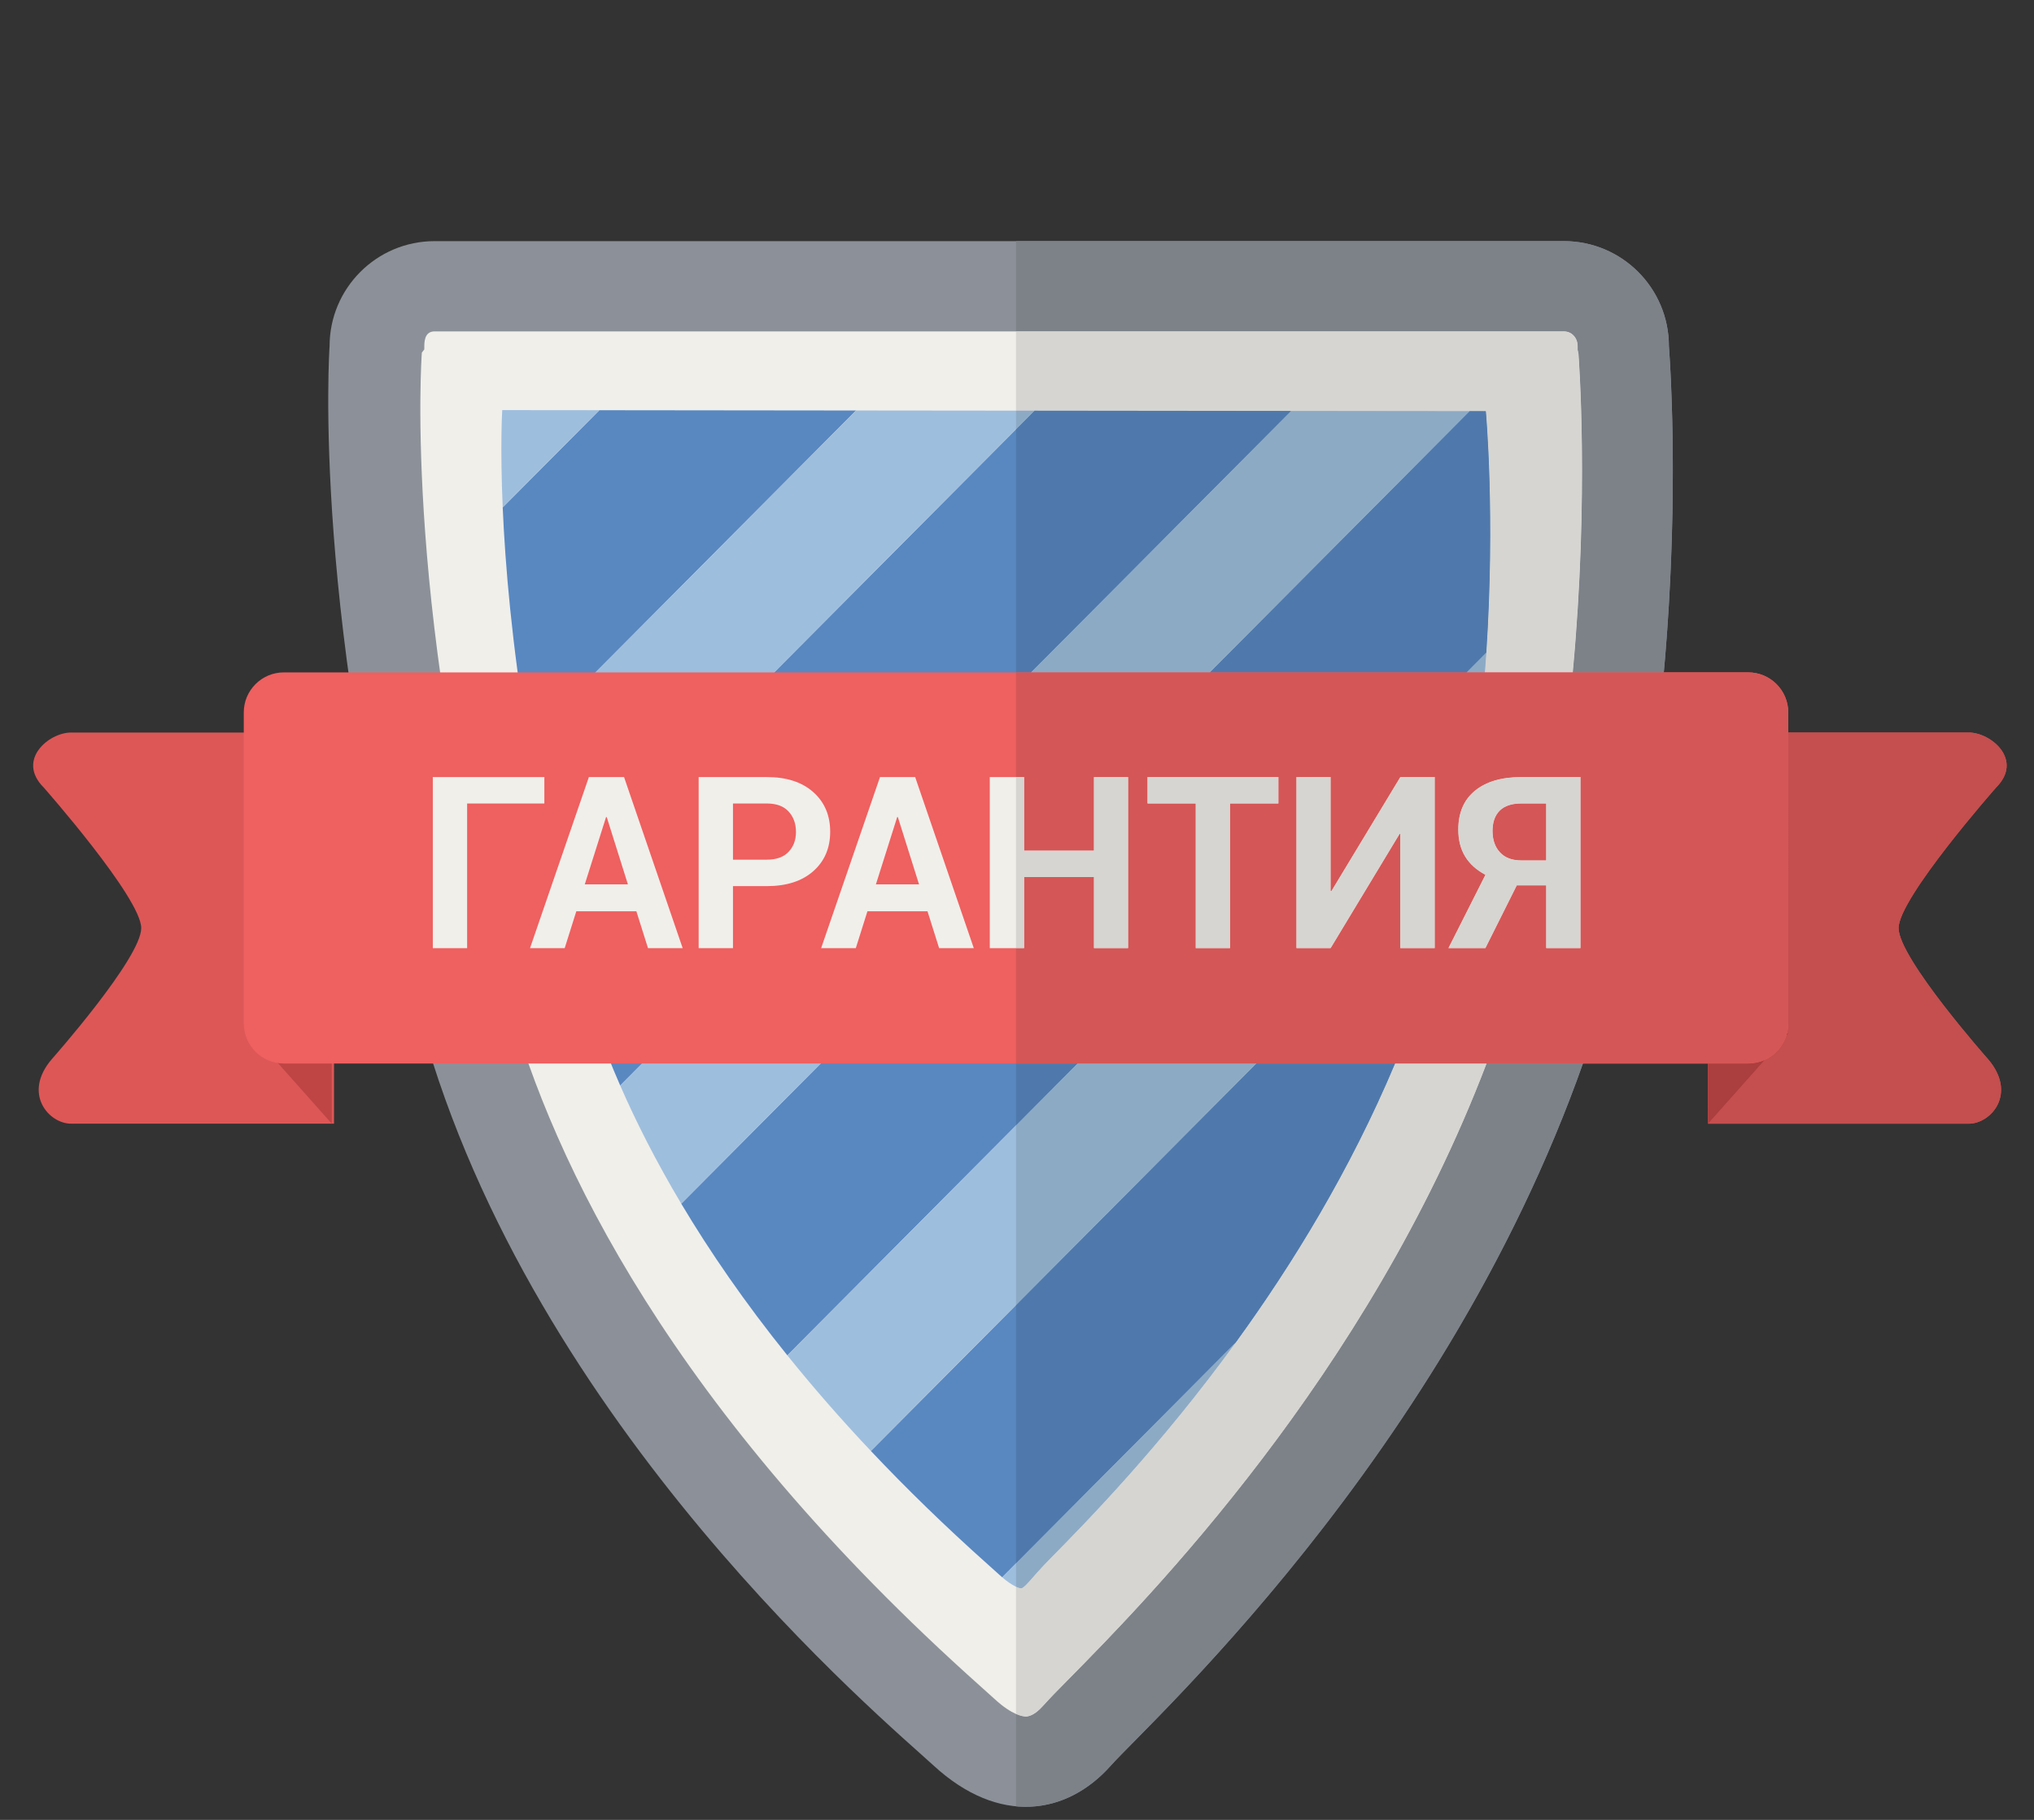 <?xml version="1.0" encoding="utf-8"?>
<!-- Generator: Adobe Illustrator 17.0.1, SVG Export Plug-In . SVG Version: 6.00 Build 0)  -->
<!DOCTYPE svg PUBLIC "-//W3C//DTD SVG 1.1 Basic//EN" "http://www.w3.org/Graphics/SVG/1.1/DTD/svg11-basic.dtd">
<svg version="1.1" baseProfile="basic" id="Layer_1"
	 xmlns="http://www.w3.org/2000/svg" xmlns:xlink="http://www.w3.org/1999/xlink" x="0px" y="0px" width="190px" height="170px"
	 viewBox="0 0 190 170" xml:space="preserve">
<rect x="0" y="0" width="190" height="170" fill="#333333" stroke="none"/>
<g>
	<path fill="#DD5757" d="M159.55,104.966h24.358c2.069,0,4.552-2.811,1.797-6.025c0,0-8.355-9.433-8.355-12.244
		c0-2.811,9.11-13.136,9.11-13.136c2.576-2.576-0.483-5.133-2.553-5.133H159.55V104.966"/>
	<polyline fill="#BF4545" points="159.55,104.966 167.045,96.535 159.559,96.535 159.55,104.966 	"/>
	<path fill="#DD5757" d="M31.202,104.966H6.634c-2.069,0-4.553-2.811-1.797-6.025c0,0,8.355-9.433,8.355-12.244
		c0-2.811-9.11-13.136-9.11-13.136c-2.576-2.576,0.483-5.133,2.553-5.133h24.568"/>
	<polygon fill="#BF4545" points="30.992,104.966 23.497,96.535 30.983,96.535 	"/>
	<path fill="#8C9199" d="M103.768,164.925c-4.109,4.629-10.45,5.621-16.559,0c-4.519-4.158-37.41-31.599-47.836-69.215
		c-10.425-37.616-8.586-63.373-8.586-63.373c0-5.419,4.393-9.812,9.813-9.812h105.484c5.419,0,9.812,4.393,9.812,9.812
		c0,0,2.616,32.015-6.133,61.201C137.821,133.385,107.421,160.808,103.768,164.925"/>
	<path fill="#F0EFEA" d="M95.825,160.346c-0.267,0-1.266-0.117-2.906-1.626c-0.307-0.283-0.736-0.666-1.273-1.145
		c-28.96-25.833-39.992-49.126-44.147-64.118c-9.922-35.8-8.111-60.277-8.093-60.521l0.229-0.299v-0.301
		c0-0.761,0.205-1.381,0.966-1.381h105.484c0.761,0,1.287,0.619,1.287,1.381v0.344l0.075,0.342c0.024,0.3,2.382,30.853-5.782,58.094
		c-10.041,33.501-33.96,57.757-41.824,65.727c-1.111,1.126-1.84,1.87-2.385,2.485C97.118,159.708,96.463,160.346,95.825,160.346"/>
	<g>
		<path fill="#5988C1" d="M92.301,146.161c0.472,0.421,0.848,0.757,1.118,1.005c0.07,0.064,0.133,0.116,0.2,0.174l21.804-21.92
			c7.076-9.739,14.389-22.242,18.734-36.74c0.827-2.759,1.52-5.557,2.106-8.349l-54.914,55.206
			C84.624,139.007,88.258,142.555,92.301,146.161z"/>
		<path fill="#5988C1" d="M55.987,38.319l-9.029,9.077c0.23,5.31,0.846,12.741,2.357,21.765l30.653-30.816L55.987,38.319z"/>
		<path fill="#5988C1" d="M96.631,38.363L52.145,83.087c0.591,2.479,1.241,5.027,1.967,7.649c0.874,3.153,2.105,6.734,3.823,10.667
			l62.681-63.014L96.631,38.363z"/>
		<path fill="#5988C1" d="M138.796,38.408l-1.52-0.002l-73.64,74.032c2.657,4.46,5.917,9.206,9.913,14.172l65.288-65.636
			C139.679,48.198,138.809,38.563,138.796,38.408z"/>
		<path fill="#9EBEDD" d="M46.915,38.309c-0.006,0.082-0.205,3.347,0.044,9.086l9.029-9.077L46.915,38.309z"/>
		<path fill="#9EBEDD" d="M79.969,38.345L49.316,69.161c0.72,4.301,1.646,8.963,2.829,13.925l44.487-44.724L79.969,38.345z"/>
		<path fill="#9EBEDD" d="M120.616,38.389l-62.681,63.014c1.496,3.425,3.369,7.12,5.702,11.036l73.64-74.032L120.616,38.389z"/>
		<path fill="#9EBEDD" d="M81.349,135.538l54.914-55.206c1.41-6.711,2.181-13.376,2.575-19.357L73.55,126.61
			C75.889,129.517,78.478,132.496,81.349,135.538z"/>
		<path fill="#9EBEDD" d="M95.395,148.366c0.086,0,0.314-0.154,0.721-0.612c0.489-0.551,1.038-1.205,2.013-2.193
			c3.402-3.449,10.23-10.418,17.294-20.141l-21.804,21.92C94.575,148.169,95.22,148.366,95.395,148.366z"/>
	</g>
	<path fill="#EF6060" d="M167.045,95.598c0,2.069-1.678,3.747-3.747,3.747H26.518c-2.069,0-3.747-1.678-3.747-3.747V66.556
		c0-2.069,1.678-3.747,3.747-3.747h136.78c2.069,0,3.747,1.678,3.747,3.747V95.598"/>
	<polygon fill="#F0EFEA" points="50.849,75.057 43.636,75.057 43.636,88.572 40.43,88.572 40.43,72.587 50.849,72.587 	"/>
	<path fill="#F0EFEA" d="M59.445,85.124h-5.61l-1.087,3.447h-3.239l5.5-15.985h3.283l5.478,15.985h-3.239L59.445,85.124z
		 M54.625,82.61h4.029l-1.976-6.28h-0.066L54.625,82.61z"/>
	<path fill="#F0EFEA" d="M68.469,82.775v5.797h-3.206V72.587h6.368c1.837,0,3.283,0.468,4.337,1.405
		c1.054,0.937,1.581,2.17,1.581,3.7c0,1.53-0.527,2.759-1.581,3.689c-1.054,0.93-2.5,1.394-4.337,1.394H68.469z M68.469,80.305
		h3.162c0.893,0,1.57-0.243,2.031-0.73c0.461-0.487,0.692-1.107,0.692-1.861c0-0.768-0.229-1.403-0.686-1.905
		c-0.457-0.501-1.136-0.752-2.037-0.752h-3.162V80.305z"/>
	<path fill="#F0EFEA" d="M86.639,85.124h-5.61l-1.087,3.447h-3.239l5.5-15.985h3.283l5.478,15.985h-3.239L86.639,85.124z
		 M81.82,82.61h4.029l-1.976-6.28h-0.066L81.82,82.61z"/>
	<polyline fill="#F0EFEA" points="105.38,88.572 102.185,88.572 102.185,81.929 95.664,81.929 95.664,88.572 92.458,88.572 
		92.458,72.587 95.664,72.587 95.664,79.459 102.185,79.459 102.185,72.587 105.38,72.587 105.38,88.572 	"/>
	<polyline fill="#F0EFEA" points="119.421,75.057 114.898,75.057 114.898,88.572 111.692,88.572 111.692,75.057 107.191,75.057 
		107.191,72.587 119.421,72.587 119.421,75.057 	"/>
	<polyline fill="#F0EFEA" points="130.806,72.587 134.023,72.587 134.023,88.572 130.806,88.572 130.806,77.911 130.74,77.9 
		124.296,88.572 121.101,88.572 121.101,72.587 124.296,72.587 124.296,83.236 124.362,83.247 130.806,72.587 	"/>
	<path fill="#F0EFEA" d="M138.755,88.572h-3.458l3.458-6.851c-0.842-0.447-1.475-1.019-1.899-1.718
		c-0.425-0.699-0.637-1.535-0.637-2.509c0-1.574,0.52-2.785,1.559-3.634c1.039-0.849,2.481-1.273,4.326-1.273h5.533v15.985h-3.206
		v-5.863h-2.745L138.755,88.572 M144.431,75.057h-2.327c-0.886,0-1.553,0.221-2.004,0.664c-0.45,0.443-0.675,1.078-0.675,1.905
		c0,0.827,0.23,1.491,0.692,1.993c0.461,0.501,1.124,0.752,1.987,0.752h2.327V75.057"/>
	<path fill="#C54E4E" d="M183.908,68.429h-16.863v27.169c0,0.324-0.04,0.638-0.118,0.937h0.118l-0.174,0.196
		c-0.323,1.017-1.068,1.847-2.029,2.283l-5.292,5.953l0.006-5.621h-0.006v5.621h24.358c2.069,0,4.552-2.811,1.797-6.025
		c0,0-8.355-9.433-8.355-12.244c0-2.811,9.11-13.136,9.11-13.136C189.037,70.986,185.978,68.429,183.908,68.429"/>
	<path fill="#AB3E3E" d="M164.842,99.013c-0.47,0.213-0.994,0.332-1.544,0.332h-3.741l-0.006,5.621L164.842,99.013 M167.045,96.535
		h-0.118c-0.017,0.066-0.036,0.132-0.056,0.196L167.045,96.535"/>
	<path fill="#7D8289" d="M147.865,99.345h-9.003c-11.138,29.225-31.818,50.196-39.023,57.498c-1.111,1.126-1.84,1.87-2.385,2.485
		c-0.337,0.38-0.992,1.017-1.63,1.017c-0.132,0-0.441-0.028-0.917-0.238v8.626c0.307,0.029,0.613,0.043,0.917,0.043
		c3.024,0,5.79-1.427,7.943-3.853C107.241,161.011,134.885,136.034,147.865,99.345 M146.084,22.524H94.908v8.432h51.176
		c0.761,0,1.287,0.619,1.287,1.381v0.344l0.075,0.342c0.015,0.196,1.02,13.211-0.533,29.786h8.508
		c1.556-17.222,0.474-30.472,0.474-30.472C155.896,26.917,151.503,22.524,146.084,22.524"/>
	<path fill="#D6D5D1" d="M138.863,99.345h-8.546c-4.21,10.013-9.616,18.81-14.892,26.071c-7.065,9.725-13.894,16.696-17.297,20.145
		c-0.975,0.988-1.524,1.642-2.013,2.193c-0.407,0.458-0.635,0.612-0.721,0.612c-0.077,0-0.243-0.037-0.487-0.147v11.889
		c0.476,0.209,0.785,0.238,0.917,0.238c0.639,0,1.294-0.638,1.63-1.017c0.545-0.615,1.274-1.359,2.385-2.485
		C107.045,149.542,127.725,128.571,138.863,99.345 M146.084,30.956H94.908v7.405l1.724,0.002l23.985,0.026l16.66,0.018l1.52,0.002
		c0.013,0.156,0.886,9.786,0.045,22.564c-0.04,0.605-0.084,1.219-0.132,1.836h8.205c1.553-16.575,0.547-29.59,0.533-29.786
		l-0.075-0.342v-0.344C147.371,31.575,146.845,30.956,146.084,30.956"/>
	<path fill="#4F79AC" d="M100.67,99.345h-5.762v5.793L100.67,99.345 M130.317,99.345h-12.968l-22.441,22.561v24.137l20.517-20.627
		C120.7,118.155,126.107,109.359,130.317,99.345 M137.276,38.406l-24.272,24.402h24.009l1.827-1.836
		c0.842-12.778-0.032-22.408-0.045-22.564L137.276,38.406 M96.632,38.362l-1.724,1.734v22.712h1.418l24.29-24.42L96.632,38.362"/>
	<polyline fill="#8DAAC5" points="94.908,38.361 94.908,40.096 96.632,38.362 94.908,38.361 	"/>
	<polyline fill="#8DAAC5" points="120.616,38.388 96.326,62.808 113.004,62.808 137.276,38.406 120.616,38.388 	"/>
	<path fill="#8DAAC5" d="M117.349,99.345H100.67l-5.762,5.793v16.768L117.349,99.345 M138.841,60.972l-1.827,1.836h1.695
		C138.757,62.191,138.801,61.577,138.841,60.972"/>
	<path fill="#8DAAC5" d="M115.425,125.416l-20.517,20.627v2.176c0.243,0.111,0.41,0.147,0.487,0.147
		c0.086,0,0.314-0.154,0.721-0.612c0.489-0.551,1.038-1.205,2.013-2.193C101.532,142.112,108.36,135.141,115.425,125.416"/>
	<path fill="#D55656" d="M144.431,75.057h-2.327c-0.886,0-1.553,0.221-2.004,0.664c-0.45,0.443-0.675,1.078-0.675,1.905
		c0,0.827,0.23,1.491,0.692,1.993c0.461,0.501,1.124,0.752,1.987,0.752h2.327V75.057 M107.191,75.057v-2.47h12.23v2.47h-4.523
		v13.515h-3.206V75.057H107.191 M124.362,83.247l6.444-10.66h3.217v15.985h-3.217v-10.66L130.74,77.9l-6.444,10.671h-3.195V72.587
		h3.195v10.649L124.362,83.247 M135.297,88.572l3.458-6.851c-0.842-0.447-1.475-1.019-1.899-1.718
		c-0.425-0.699-0.637-1.535-0.637-2.509c0-1.574,0.52-2.785,1.559-3.634c1.039-0.849,2.481-1.273,4.326-1.273h5.533v15.985h-3.206
		v-5.863h-2.745l-2.931,5.863H135.297 M163.298,62.808h-7.875h-8.508h-8.205h-1.695h-24.009H96.326h-1.418v9.778h0.756v6.873h6.521
		v-6.873h3.195v15.985h-3.195v-6.642h-6.521v6.642h-0.756v10.774h5.762h16.679h12.968h8.546h9.003h11.685h0.006h3.741
		c0.551,0,1.074-0.119,1.544-0.332c0.962-0.436,1.706-1.265,2.029-2.283c0.02-0.064,0.038-0.13,0.056-0.196
		c0.078-0.299,0.118-0.613,0.118-0.937V68.429v-1.874C167.045,64.486,165.367,62.808,163.298,62.808"/>
	<polyline fill="#D6D5D1" points="105.38,72.587 102.185,72.587 102.185,79.459 95.664,79.459 95.664,72.587 94.908,72.587 
		94.908,88.572 95.664,88.572 95.664,81.929 102.185,81.929 102.185,88.572 105.38,88.572 105.38,72.587 	"/>
	<polyline fill="#D6D5D1" points="119.421,72.587 107.191,72.587 107.191,75.057 111.692,75.057 111.692,88.572 114.898,88.572 
		114.898,75.057 119.421,75.057 119.421,72.587 	"/>
	<polyline fill="#D6D5D1" points="134.023,72.587 130.806,72.587 124.362,83.247 124.296,83.236 124.296,72.587 121.101,72.587 
		121.101,88.572 124.296,88.572 130.74,77.9 130.806,77.911 130.806,88.572 134.023,88.572 134.023,72.587 	"/>
	<path fill="#D6D5D1" d="M142.103,80.371c-0.864,0-1.526-0.251-1.987-0.752c-0.461-0.501-0.692-1.166-0.692-1.993
		c0-0.827,0.225-1.462,0.675-1.905c0.45-0.443,1.118-0.664,2.004-0.664h2.327v5.314H142.103 M147.637,72.587h-5.533
		c-1.844,0-3.286,0.424-4.326,1.273c-1.039,0.849-1.559,2.06-1.559,3.634c0,0.973,0.212,1.81,0.637,2.509
		c0.424,0.699,1.058,1.272,1.899,1.718l-3.458,6.851h3.458l2.931-5.863h2.745v5.863h3.206V72.587"/>
</g>
</svg>
